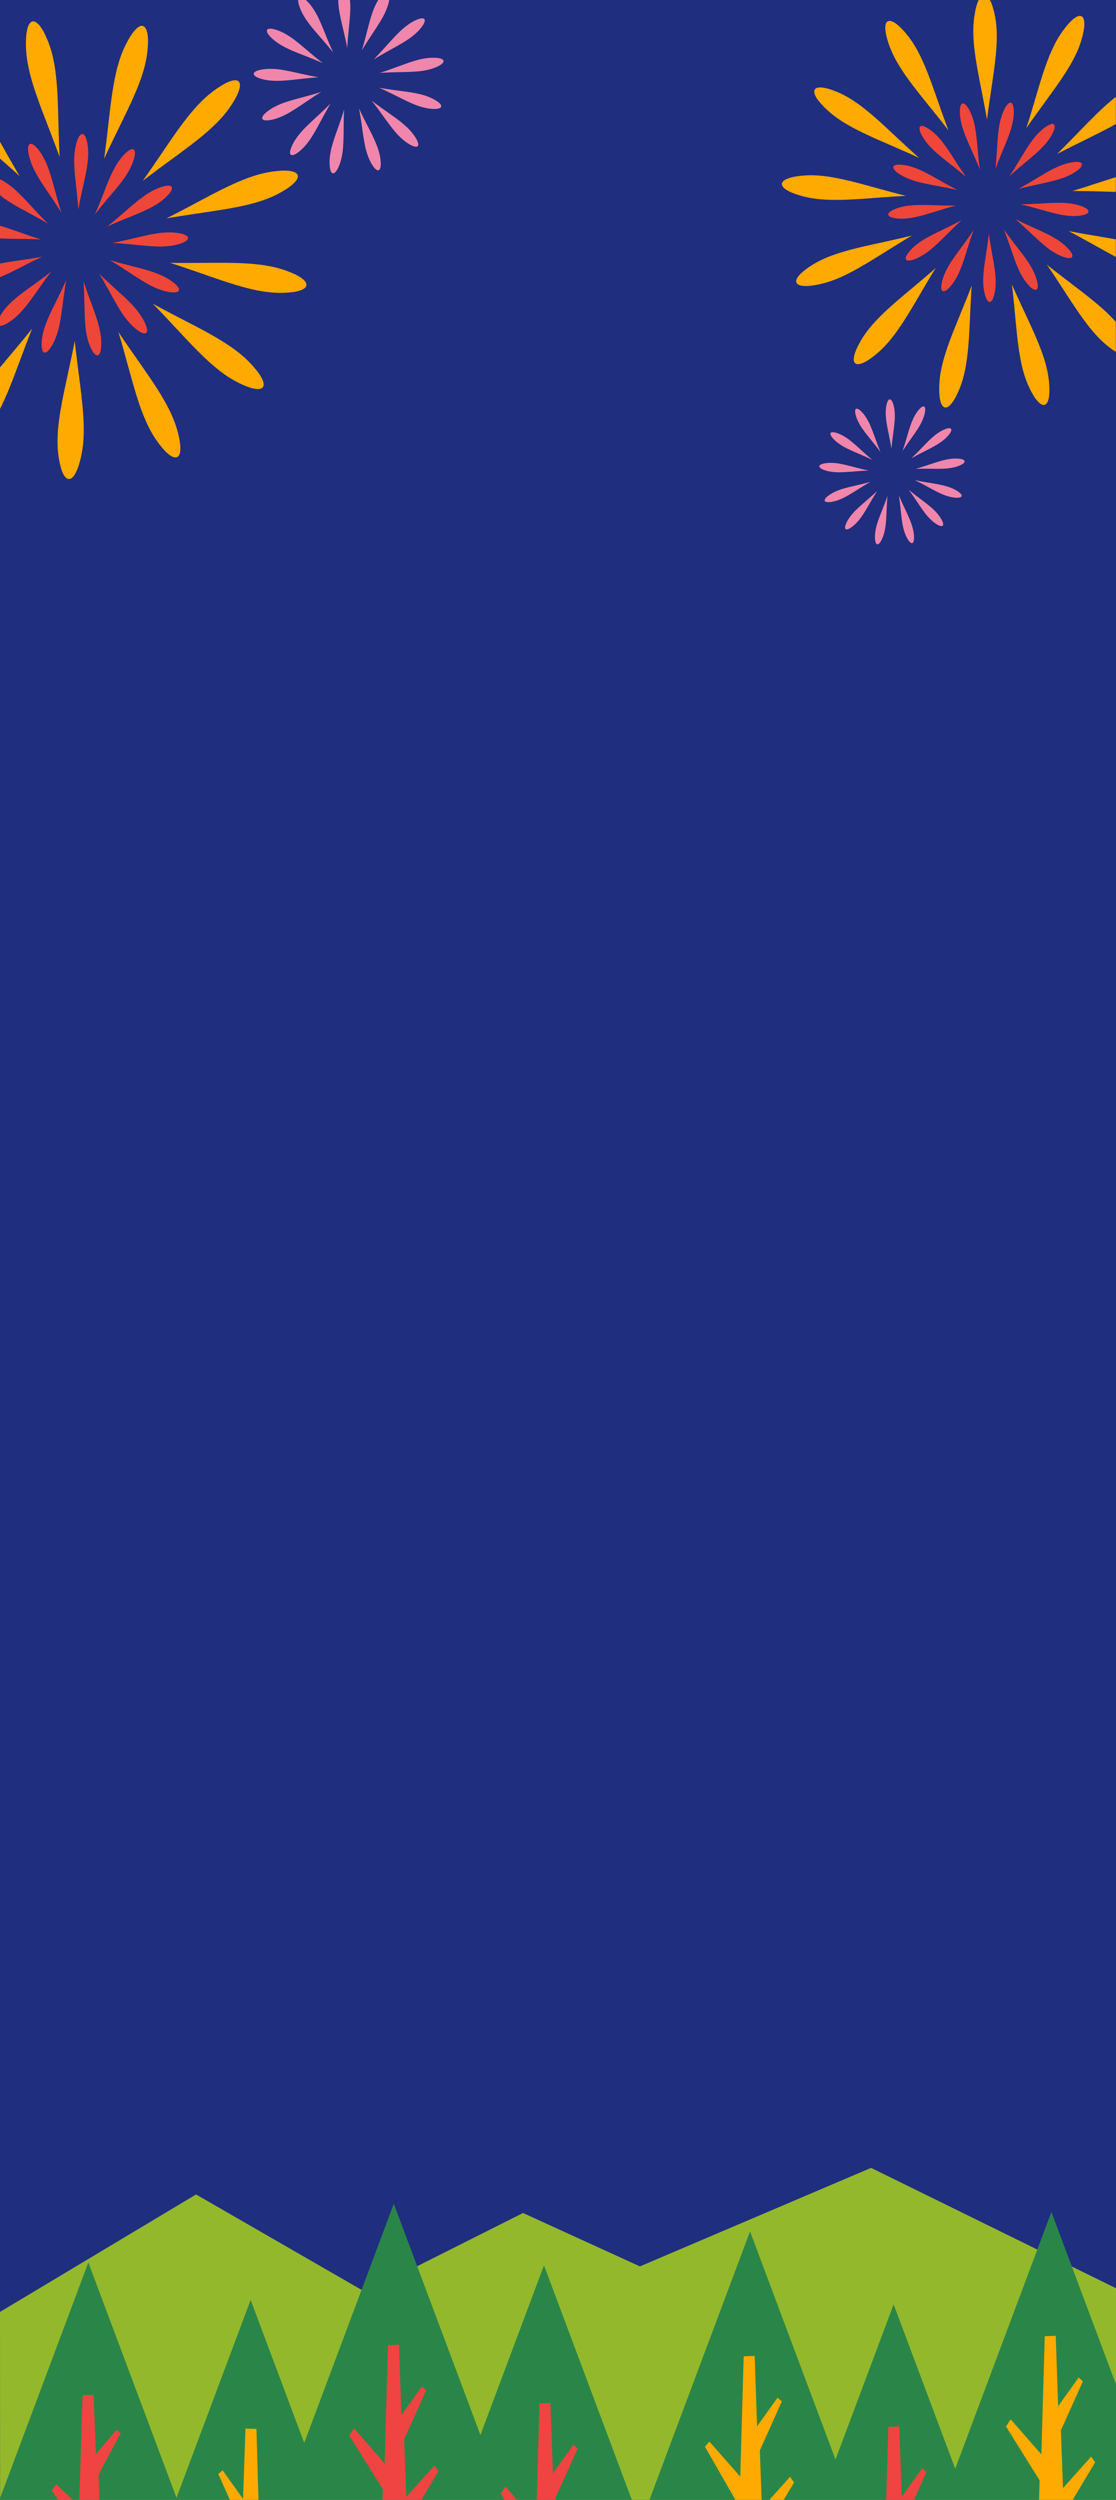 <svg xmlns="http://www.w3.org/2000/svg" width="1280.002" height="2865" viewBox="0 0 1280.002 2865">
  <g id="Group_2348" data-name="Group 2348" transform="translate(0.002 -71)">
    <path id="Path_1942" data-name="Path 1942" d="M0,0H1280V2865H0Z" transform="translate(0 71)" fill="#1f2e7e"/>
    <g id="Group_1820" data-name="Group 1820" transform="translate(531.152 133.215) rotate(16)">
      <g id="Group_1807" data-name="Group 1807" transform="translate(604.821 352.158)">
        <path id="Path_2012" data-name="Path 2012" d="M588.822,375.2a61.987,61.987,0,0,1-.745-14.173c.206-4.779.673-9.493,1.08-13.779.866-8.578,1.311-15.4,1.388-17.651.435,2.429,1.869,9.145,3.905,17.471,1.929,8.338,4.543,18.231,4.132,27.423a40.726,40.726,0,0,1-.792,6.412c-.593,2.717-1.683,5.326-3.265,5.458-1.6.068-3.066-2.38-4.04-5.018A40.388,40.388,0,0,1,588.822,375.2Z" transform="translate(-587.984 -329.599)" fill="#f086ab"/>
      </g>
      <g id="Group_1808" data-name="Group 1808" transform="translate(570.348 349.984)">
        <path id="Path_2013" data-name="Path 2013" d="M562.132,367.486a62.132,62.132,0,0,1,5.905-12.9c2.4-4.139,5-8.1,7.342-11.712,4.746-7.2,8.313-13.041,9.427-15-.744,2.371-2.576,8.977-4.64,17.3-2.161,8.28-4.449,18.253-9.08,26.2a41.044,41.044,0,0,1-3.674,5.314c-1.783,2.129-3.957,3.949-5.408,3.319-1.45-.68-1.607-3.523-1.247-6.309A40.461,40.461,0,0,1,562.132,367.486Z" transform="translate(-560.593 -327.872)" fill="#f086ab"/>
      </g>
      <g id="Group_1809" data-name="Group 1809" transform="translate(539.433 342.173)">
        <path id="Path_2014" data-name="Path 2014" d="M542.338,346.129a62.088,62.088,0,0,1,11.246-8.661c4.05-2.542,8.2-4.834,11.952-6.932,7.553-4.155,13.414-7.651,15.318-8.87-1.749,1.734-6.469,6.729-12.169,13.133-5.77,6.32-12.432,14.088-20.232,18.966a40.62,40.62,0,0,1-5.728,2.985c-2.576,1.057-5.333,1.632-6.351.415-.963-1.284.225-3.876,1.846-6.177A40.608,40.608,0,0,1,542.338,346.129Z" transform="translate(-536.029 -321.665)" fill="#f086ab"/>
      </g>
      <g id="Group_1810" data-name="Group 1810" transform="translate(522.865 330.372)">
        <path id="Path_2015" data-name="Path 2015" d="M533.273,316.121a62.081,62.081,0,0,1,13.994-2.46c4.765-.373,9.49-.48,13.78-.6s8.143-.22,11.192-.366c3.073-.146,5.4-.322,6.539-.41-2.366.729-8.9,2.975-16.936,6.013-4.022,1.493-8.436,3.141-12.956,4.546a62.337,62.337,0,0,1-13.77,2.887,40.182,40.182,0,0,1-6.434-.013c-2.765-.261-5.441-1.035-5.778-2.589-.379-1.564,1.934-3.321,4.444-4.611A40.859,40.859,0,0,1,533.273,316.121Z" transform="translate(-522.865 -312.289)" fill="#f086ab"/>
      </g>
      <g id="Group_1811" data-name="Group 1811" transform="translate(524.824 299.053)">
        <path id="Path_2016" data-name="Path 2016" d="M536.911,288.035a62.318,62.318,0,0,1,13.534,4.319c4.394,1.883,8.629,3.983,12.481,5.875s7.312,3.593,10.08,4.884c2.79,1.3,4.93,2.234,5.977,2.687-2.437-.453-9.267-1.494-17.8-2.55-4.259-.555-8.928-1.152-13.566-2.011a62.776,62.776,0,0,1-13.545-3.866,40.514,40.514,0,0,1-5.687-3c-2.325-1.514-4.332-3.438-3.908-4.964.394-1.553,3.252-2.03,6.074-2A41.129,41.129,0,0,1,536.911,288.035Z" transform="translate(-524.422 -287.404)" fill="#f086ab"/>
      </g>
      <g id="Group_1812" data-name="Group 1812" transform="translate(544.781 265.852)">
        <path id="Path_2017" data-name="Path 2017" d="M552.427,266.141a62.093,62.093,0,0,1,9.969,10.124c3.012,3.711,5.781,7.541,8.31,11.007s4.8,6.578,6.653,9.006c1.868,2.45,3.331,4.265,4.051,5.151-1.945-1.535-7.5-5.637-14.568-10.533-3.509-2.463-7.38-5.169-11.09-8.081a62.5,62.5,0,0,1-10.2-9.7,40.292,40.292,0,0,1-3.64-5.3c-1.354-2.423-2.235-5.064-1.147-6.224,1.075-1.2,3.831-.3,6.319,1.042A40.784,40.784,0,0,1,552.427,266.141Z" transform="translate(-540.278 -261.024)" fill="#f086ab"/>
      </g>
      <g id="Group_1813" data-name="Group 1813" transform="translate(577.519 245.186)">
        <path id="Path_2018" data-name="Path 2018" d="M576.382,254.086a62.283,62.283,0,0,1,4.144,13.6c.949,4.681,1.626,9.347,2.258,13.578.318,2.114.62,4.123.9,5.981.307,1.88.589,3.61.84,5.142.523,3.057.968,5.311,1.193,6.431-1.014-2.267-4.055-8.52-8.045-16.136-3.859-7.57-8.748-16.517-10.595-25.606a39.084,39.084,0,0,1-.778-6.406c-.073-2.763.375-5.494,1.882-5.995,1.527-.495,3.506,1.444,5.093,3.791A41.346,41.346,0,0,1,576.382,254.086Z" transform="translate(-566.291 -244.603)" fill="#f086ab"/>
      </g>
      <g id="Group_1814" data-name="Group 1814" transform="translate(609.8 242.348)">
        <path id="Path_2019" data-name="Path 2019" d="M604.538,254.509a62.5,62.5,0,0,1-2.671,13.971c-1.34,4.582-2.915,9.028-4.328,13.065-1.416,4.01-2.694,7.711-3.654,10.66s-1.622,5.142-1.946,6.237c.157-2.464.386-9.481.4-18,.123-8.505-.036-18.708,2.575-27.595a40.61,40.61,0,0,1,2.306-6.06c1.222-2.474,2.888-4.677,4.452-4.414,1.58.272,2.419,2.941,2.732,5.724A41.515,41.515,0,0,1,604.538,254.509Z" transform="translate(-591.94 -242.348)" fill="#f086ab"/>
      </g>
      <g id="Group_1815" data-name="Group 1815" transform="translate(621.721 258.074)">
        <path id="Path_2020" data-name="Path 2020" d="M632.946,267.281a62.469,62.469,0,0,1-8.849,11.136c-3.316,3.437-6.775,6.643-9.9,9.565-3.115,2.9-5.952,5.572-8.173,7.748s-3.82,3.808-4.614,4.63c1.286-2.113,4.733-8.2,8.71-15.768,4.047-7.48,8.631-16.594,15.062-23.264a39.833,39.833,0,0,1,4.847-4.293c2.23-1.627,4.732-2.805,6-1.846,1.276.977.8,3.72-.227,6.347A41.436,41.436,0,0,1,632.946,267.281Z" transform="translate(-601.412 -254.843)" fill="#f086ab"/>
      </g>
      <g id="Group_1816" data-name="Group 1816" transform="translate(629.833 288.415)">
        <path id="Path_2021" data-name="Path 2021" d="M651.185,289.549a62.639,62.639,0,0,1-13.017,5.763c-4.538,1.51-9.049,2.731-13.206,3.883-8.362,2.259-14.955,4.28-17.1,5.012,2.127-1.281,8.045-5.1,15.016-9.907,7.073-4.742,15.383-10.67,24.167-13.572a42,42,0,0,1,6.313-1.562c2.774-.429,5.482-.29,6.152,1.142.664,1.454-1.077,3.671-3.177,5.509A39.528,39.528,0,0,1,651.185,289.549Z" transform="translate(-607.858 -278.951)" fill="#f086ab"/>
      </g>
      <g id="Group_1817" data-name="Group 1817" transform="translate(632.374 323.113)">
        <path id="Path_2022" data-name="Path 2022" d="M655.031,316.966a62.555,62.555,0,0,1-14.2-.975c-4.7-.779-9.287-1.807-13.524-2.731-8.439-1.9-15.2-3.173-17.435-3.523,1.25-.083,3.623-.253,6.734-.55,3.068-.293,6.894-.725,11.136-1.213,8.484-.9,18.607-2.3,27.712-.775a41.367,41.367,0,0,1,6.3,1.562,14.692,14.692,0,0,1,3.536,1.7,2.752,2.752,0,0,1,1.42,2.195c-.1,1.6-2.686,2.756-5.407,3.4A40.1,40.1,0,0,1,655.031,316.966Z" transform="translate(-609.877 -306.521)" fill="#f086ab"/>
      </g>
      <g id="Group_1818" data-name="Group 1818" transform="translate(628.683 338.797)">
        <path id="Path_2023" data-name="Path 2023" d="M643.621,346.307a62.592,62.592,0,0,1-12.137-7.444c-3.817-2.877-7.38-5.894-10.712-8.678-6.6-5.593-12.007-9.856-13.828-11.2,1.149.507,3.32,1.45,6.227,2.634,2.865,1.166,6.448,2.547,10.433,4.082,7.936,3.128,17.549,6.589,24.917,12.155a41.356,41.356,0,0,1,4.858,4.3c1.953,2.053,3.413,4.384,2.585,5.736-.829,1.374-3.652,1.2-6.363.517A39.843,39.843,0,0,1,643.621,346.307Z" transform="translate(-606.944 -318.983)" fill="#f086ab"/>
      </g>
      <g id="Group_1819" data-name="Group 1819" transform="translate(619.699 348.055)">
        <path id="Path_2024" data-name="Path 2024" d="M619.5,367.577a62.146,62.146,0,0,1-7.249-12.19c-2.041-4.328-3.826-8.724-5.463-12.716-3.228-8.013-6.006-14.293-6.982-16.331.774.973,2.291,2.864,4.272,5.213s4.516,5.266,7.326,8.483c5.563,6.474,12.457,14.018,16.372,22.373a41.443,41.443,0,0,1,2.287,6.066c.754,2.708,1,5.519-.375,6.294-1.373.817-3.792-.663-5.871-2.538A40.4,40.4,0,0,1,619.5,367.577Z" transform="translate(-599.806 -326.339)" fill="#f086ab"/>
      </g>
    </g>
    <g id="グループ_1804" data-name="グループ 1804" transform="translate(5451.689 -1189.547)">
      <g id="グループ_1806" data-name="グループ 1806">
        <g id="グループ_1789-2" data-name="グループ 1789-2">
          <g id="グループ_1776-2" data-name="グループ 1776-2">
            <path id="パス_1986-2" data-name="パス 1986-2" d="M-4323.487,1590.827c-1.626-12.647.937-26.675,2.644-38.4,1.86-11.723,3-21.072,3.286-24.156.41,3.372,1.855,12.716,4.005,24.325,2,11.612,4.826,25.417,3.541,38.021a55.99,55.99,0,0,1-1.589,8.753c-1.026,3.691-2.727,7.2-4.914,7.25-2.21-.032-4.028-3.511-5.162-7.213A55.529,55.529,0,0,1-4323.487,1590.827Z" fill="#ef463a"/>
          </g>
          <g id="グループ_1777-2" data-name="グループ 1777-2">
            <path id="パス_1987-2" data-name="パス 1987-2" d="M-4369.283,1576.971c4.417-11.952,13.186-23.2,20.134-32.809,7.087-9.529,12.446-17.281,14.129-19.883-1.206,3.2-4.242,12.141-7.728,23.421-3.617,11.216-7.541,24.747-14.528,35.317a56.066,56.066,0,0,1-5.469,7.015c-2.617,2.791-5.748,5.121-7.692,4.145-1.941-1.049-1.936-4.971-1.222-8.773A55.975,55.975,0,0,1-4369.283,1576.971Z" fill="#ef463a"/>
          </g>
          <g id="グループ_1778-2" data-name="グループ 1778-2">
            <path id="パス_1988-2" data-name="パス 1988-2" d="M-4403.432,1543.362c9.488-8.519,22.492-14.374,33.109-19.626,10.709-5.125,19.039-9.473,21.752-11-2.54,2.247-9.42,8.747-17.756,17.106-8.425,8.242-18.191,18.4-29.295,24.5a56.4,56.4,0,0,1-8.107,3.659c-3.625,1.251-7.461,1.828-8.761.074-1.223-1.839.613-5.311,3.02-8.348A55.977,55.977,0,0,1-4403.432,1543.362Z" fill="#ef463a"/>
          </g>
          <g id="グループ_1779-2" data-name="グループ 1779-2">
            <path id="パス_1989-2" data-name="パス 1989-2" d="M-4418.047,1497.8c12.393-3.151,26.612-2.3,38.422-2.034,5.907.189,11.213.332,15.416.369,4.234.045,7.447-.019,9.023-.054-3.311.817-12.463,3.4-23.753,6.951-11.314,3.4-24.692,7.881-37.323,8.134a55.413,55.413,0,0,1-8.844-.52c-3.78-.573-7.4-1.846-7.741-4.01-.4-2.181,2.918-4.42,6.468-5.993A56.415,56.415,0,0,1-4418.047,1497.8Z" fill="#ef463a"/>
          </g>
          <g id="グループ_1780-2" data-name="グループ 1780-2">
            <path id="パス_1990-2" data-name="パス 1990-2" d="M-4409.8,1450.658c12.437,2.969,24.638,10.314,34.97,16.045,5.145,2.912,9.774,5.511,13.479,7.5,3.734,2,6.6,3.455,8.012,4.159-3.315-.812-12.623-2.776-24.271-4.894-5.812-1.093-12.184-2.279-18.5-3.822a86.455,86.455,0,0,1-18.32-6.371,56.043,56.043,0,0,1-7.583-4.573c-3.081-2.263-5.687-5.067-4.982-7.129.664-2.106,4.629-2.538,8.507-2.278A56.636,56.636,0,0,1-4409.8,1450.658Z" fill="#ef463a"/>
          </g>
          <g id="グループ_1781-2" data-name="グループ 1781-2">
            <path id="パス_1991-2" data-name="パス 1991-2" d="M-4380.593,1412.713c9.632,8.415,17,20.6,23.484,30.476,3.2,4.965,6.087,9.421,8.442,12.9,2.376,3.514,4.249,6.124,5.169,7.4-2.554-2.261-9.875-8.333-19.205-15.617-9.226-7.386-20.486-15.837-27.883-26.111a55.463,55.463,0,0,1-4.589-7.575c-1.674-3.437-2.678-7.139-1.091-8.647,1.574-1.563,5.291-.106,8.606,1.926A56.061,56.061,0,0,1-4380.593,1412.713Z" fill="#ef463a"/>
          </g>
          <g id="グループ_1782-2" data-name="グループ 1782-2">
            <path id="パス_1992-2" data-name="パス 1992-2" d="M-4337.141,1392.695c4.642,11.959,5.522,26.151,6.683,37.872.521,5.837,1.028,11.159,1.521,15.426.482,4.245.914,7.377,1.136,8.936-1.215-3.195-4.908-12.031-9.8-22.811-4.713-10.709-10.74-23.391-12.568-36.03a53.645,53.645,0,0,1-.573-8.87c.114-3.8.943-7.522,3.054-8.093,2.137-.562,4.709,2.257,6.707,5.609A57,57,0,0,1-4337.141,1392.695Z" fill="#ef463a"/>
          </g>
          <g id="グループ_1783-2" data-name="グループ 1783-2">
            <path id="パス_1993-2" data-name="パス 1993-2" d="M-4289.3,1395.189c-1.469,12.744-7.291,25.718-11.729,36.624-4.583,10.832-8.006,19.868-9.016,22.792.408-3.378,1.271-13,1.959-24.721.83-11.683,1.406-25.724,5.692-37.738a55.828,55.828,0,0,1,3.644-8.151c1.871-3.306,4.336-6.2,6.463-5.72,2.15.5,3.1,4.231,3.311,8.084A56.811,56.811,0,0,1-4289.3,1395.189Z" fill="#ef463a"/>
          </g>
          <g id="グループ_1784-2" data-name="グループ 1784-2">
            <path id="パス_1994-2" data-name="パス 1994-2" d="M-4248.128,1419.6c-7.21,10.608-18.4,19.388-27.387,27-4.507,3.741-8.618,7.195-11.842,10.018-3.213,2.8-5.551,4.939-6.7,6.007,1.932-2.806,7.148-10.908,13.2-21,6.15-9.968,13.16-22.142,22.524-30.809a54.673,54.673,0,0,1,7-5.525c3.194-2.063,6.725-3.488,8.392-2.072,1.679,1.444.8,5.179-.808,8.709A56.71,56.71,0,0,1-4248.128,1419.6Z" fill="#ef463a"/>
          </g>
          <g id="グループ_1785-2" data-name="グループ 1785-2">
            <path id="パス_1995-2" data-name="パス 1995-2" d="M-4222.989,1460.33c-11.36,6.064-25.277,8.642-36.8,11.216-11.67,2.454-20.894,4.719-23.9,5.557,3.024-1.593,11.458-6.382,21.417-12.448,10.093-5.969,21.982-13.471,34.283-16.777a57.8,57.8,0,0,1,8.8-1.654c3.849-.372,7.561.031,8.369,2.05.8,2.05-1.768,4.964-4.8,7.325A54.268,54.268,0,0,1-4222.989,1460.33Z" fill="#ef463a"/>
          </g>
          <g id="グループ_1786-2" data-name="グループ 1786-2">
            <path id="パス_1996-2" data-name="パス 1996-2" d="M-4219.672,1508.166a86.192,86.192,0,0,1-19.44-2.454c-6.407-1.436-12.628-3.206-18.382-4.809-11.452-3.269-20.643-5.546-23.693-6.2,1.726-.019,5-.065,9.3-.226,4.243-.163,9.536-.46,15.4-.8,11.732-.579,25.76-1.709,38.16,1.1a56.936,56.936,0,0,1,8.533,2.639,20.268,20.268,0,0,1,4.729,2.606c1.19.976,1.909,2.051,1.782,3.13-.263,2.194-3.907,3.578-7.693,4.259A55.174,55.174,0,0,1-4219.672,1508.166Z" fill="#ef463a"/>
          </g>
          <g id="グループ_1787-2" data-name="グループ 1787-2">
            <path id="パス_1997-2" data-name="パス 1997-2" d="M-4238.944,1551.986c-11.461-5.923-21.438-15.883-30.155-23.948-8.64-8.2-15.736-14.485-18.137-16.477,1.54.783,4.451,2.251,8.357,4.1,3.847,1.826,8.666,4.006,14.026,6.425,10.667,4.92,23.613,10.426,33.308,18.654a57.076,57.076,0,0,1,6.344,6.29c2.525,2.976,4.351,6.3,3.107,8.09-1.248,1.823-5.118,1.372-8.788.215A54.889,54.889,0,0,1-4238.944,1551.986Z" fill="#ef463a"/>
          </g>
          <g id="グループ_1788-2" data-name="グループ 1788-2">
            <path id="パス_1998-2" data-name="パス 1998-2" d="M-4276.449,1581.815c-7.3-10.411-11.579-24.033-15.533-35.232-3.813-11.268-7.14-20.12-8.327-23,2.008,2.906,7.615,10.492,14.877,19.732,7.143,9.336,16.033,20.244,20.765,32.038a56.82,56.82,0,0,1,2.67,8.518c.825,3.784.945,7.665-1,8.625-1.953,1.015-5.162-1.21-7.876-3.95A55.987,55.987,0,0,1-4276.449,1581.815Z" fill="#ef463a"/>
          </g>
        </g>
        <g id="グループ_1803-2" data-name="グループ 1803-2">
          <g id="グループ_1790-2" data-name="グループ 1790-2">
            <path id="パス_1999-2" data-name="パス 1999-2" d="M-4273.282,1699.984c-4.517-10.786-7.2-22.68-9.132-34.54s-3.094-23.7-4.135-34.456c-1.039-10.774-1.976-20.487-2.721-28.224-.8-7.744-1.485-13.472-1.831-16.323,2.483,5.887,9.683,21.591,18.846,41.181,4.527,9.82,9.4,20.483,13.679,31.6,4.26,11.114,7.9,22.676,9.463,34.19a104.727,104.727,0,0,1,1.018,16.2c-.2,6.97-1.618,13.958-5.486,14.927-3.9,1.017-8.685-4.162-12.435-10.2A104.9,104.9,0,0,1-4273.282,1699.984Z" fill="#fa0"/>
          </g>
          <g id="グループ_1791-2" data-name="グループ 1791-2">
            <path id="パス_2000-2" data-name="パス 2000-2" d="M-4374,1696.6c.994-11.646,4.124-23.432,7.9-34.839,3.8-11.4,8.238-22.44,12.3-32.459,4.077-10.033,7.752-19.062,10.679-26.261,2.886-7.241,4.941-12.629,5.96-15.317-.523,6.362-1.413,23.644-2.385,45.232-.545,10.794-1.182,22.518-2.559,34.346-1.391,11.812-3.541,23.755-7.5,34.666a104.781,104.781,0,0,1-6.608,14.826c-3.406,6.1-7.883,11.6-11.754,10.679-3.917-.907-5.748-7.679-6.261-14.8A105.052,105.052,0,0,1-4374,1696.6Z" fill="#fa0"/>
          </g>
          <g id="グループ_1792-2" data-name="グループ 1792-2">
            <path id="パス_2001-2" data-name="パス 2001-2" d="M-4461.745,1646.736c6.321-9.846,14.588-18.811,23.253-27.135s17.747-16,26.01-22.955c8.282-6.973,15.751-13.26,21.7-18.266,5.918-5.053,10.246-8.863,12.393-10.765-1.687,2.7-4.793,7.744-8.793,14.451-3.985,6.76-8.936,15.154-14.41,24.436-5.517,9.3-11.521,19.359-18.255,29.2-6.731,9.811-14.182,19.365-22.78,27.2a104.255,104.255,0,0,1-12.755,10.033c-5.845,3.788-12.411,6.592-15.4,3.959-3.055-2.637-1.478-9.536,1.341-16.022A105.243,105.243,0,0,1-4461.745,1646.736Z" fill="#fa0"/>
          </g>
          <g id="グループ_1793-2" data-name="グループ 1793-2">
            <path id="パス_2002-2" data-name="パス 2002-2" d="M-4516.262,1561.939c10.2-5.8,21.688-9.917,33.22-13.269s23.079-5.915,33.692-8.281c21.235-4.594,38.028-8.462,43.68-9.939-2.707,1.6-7.8,4.621-14.5,8.732l-24.08,14.971c-9.14,5.659-19.188,11.821-29.706,17.416s-21.528,10.584-32.766,13.533a106.043,106.043,0,0,1-16.03,3.015c-6.961.659-13.886.022-15.448-3.653-1.6-3.707,3.181-9.172,8.648-13.6A103.33,103.33,0,0,1-4516.262,1561.939Z" fill="#fa0"/>
          </g>
          <g id="グループ_1794-2" data-name="グループ 1794-2">
            <path id="パス_2003-2" data-name="パス 2003-2" d="M-4525.023,1461.472c11.725-.4,23.809,1.29,35.581,3.676,11.781,2.4,23.184,5.471,33.679,8.313,20.938,5.8,37.606,10.214,43.3,11.541-6.235.256-23.793,1.426-45.18,3.055-10.726.756-22.5,1.526-34.406,1.577-11.912.033-23.975-.669-35.291-3.287a106.2,106.2,0,0,1-15.583-4.787c-6.491-2.651-12.311-6.423-11.983-10.385.311-4.008,7.079-6.607,13.974-7.982A103.33,103.33,0,0,1-4525.023,1461.472Z" fill="#fa0"/>
          </g>
          <g id="グループ_1795-2" data-name="グループ 1795-2">
            <path id="パス_2004-2" data-name="パス 2004-2" d="M-4486.145,1368.361c10.566,5.1,20.478,12.23,29.776,19.818,9.3,7.608,17.978,15.644,25.945,23.042,15.83,14.874,28.547,26.511,32.973,30.323-2.852-1.324-8.233-3.8-15.42-6.982-7.189-3.132-16.119-7.025-25.992-11.329-9.848-4.313-20.627-9.09-31.2-14.573s-20.932-11.716-29.737-19.294a105.893,105.893,0,0,1-11.576-11.483c-4.5-5.363-7.9-11.426-5.763-14.794,2.142-3.424,9.358-2.582,16.1-.6A103.736,103.736,0,0,1-4486.145,1368.361Z" fill="#fa0"/>
          </g>
          <g id="グループ_1796-2" data-name="グループ 1796-2">
            <path id="パス_2005-2" data-name="パス 2005-2" d="M-4408.474,1304.115c6.98,9.373,12.449,20.269,17.185,31.319s8.717,22.261,12.319,32.453c7.062,20.371,13.065,36.83,15.153,42.144-3.819-5.106-14.631-18.66-28.217-35.42-6.737-8.406-14.1-17.679-20.9-27.416-6.8-9.762-13.123-20.119-17.386-30.87a104.885,104.885,0,0,1-4.905-15.49c-1.514-6.853-1.793-13.9,1.719-15.8,3.541-1.933,9.409,1.91,14.527,6.909A104.885,104.885,0,0,1-4408.474,1304.115Z" fill="#fa0"/>
          </g>
          <g id="グループ_1798-2" data-name="グループ 1798-2">
            <path id="パス_2007-2" data-name="パス 2007-2" d="M-4212.726,1310.631c-3.756,11.073-9.62,21.76-16.031,31.927s-13.38,19.807-19.725,28.559-12.087,16.654-16.65,22.941c-4.531,6.339-7.81,11.084-9.441,13.451,2.036-6.047,7.049-22.611,13.148-43.337,3.1-10.352,6.533-21.6,10.69-32.746,4.167-11.13,9.11-22.23,15.554-31.868a104.643,104.643,0,0,1,9.965-12.817c4.77-5.108,10.446-9.376,13.989-7.549,3.6,1.825,3.764,8.841,2.557,15.885A104.372,104.372,0,0,1-4212.726,1310.631Z" fill="#fa0"/>
          </g>
        </g>
      </g>
    </g>
    <g id="グループ_1821" data-name="グループ 1821" transform="translate(5451.689 -1189.547)">
      <g id="グループ_1807" data-name="グループ 1807">
        <path id="パス_2012" data-name="パス 2012" d="M-4962.016,1384.582a81.148,81.148,0,0,1-17.663-5.736c-5.741-2.493-11.281-5.274-16.326-7.781-10.073-5.08-18.2-8.824-20.915-9.974,3.172.606,12.048,2,23.175,3.422,11.09,1.553,24.4,3,35.438,7.811a53.244,53.244,0,0,1,7.462,3.975c3.042,2,5.719,4.551,5.137,6.547-.67,1.993-4.345,2.63-8.025,2.582A52.912,52.912,0,0,1-4962.016,1384.582Z" fill="#f086ab"/>
      </g>
      <g id="グループ_1808" data-name="グループ 1808">
        <path id="パス_2013" data-name="パス 2013" d="M-4987.824,1422.012a81.344,81.344,0,0,1-12.995-13.265c-3.933-4.87-7.553-9.9-10.865-14.462-6.57-9.174-12.033-16.271-13.9-18.549,2.546,2.02,9.759,7.357,18.959,13.782,9.1,6.523,20.211,13.994,27.751,23.38a53.632,53.632,0,0,1,4.769,6.979c1.765,3.177,2.969,6.685,1.519,8.163-1.511,1.455-5.057.308-8.293-1.435A52.951,52.951,0,0,1-4987.824,1422.012Z" fill="#f086ab"/>
      </g>
      <g id="グループ_1809" data-name="グループ 1809">
        <path id="パス_2014" data-name="パス 2014" d="M-5028.136,1443.183a81.259,81.259,0,0,1-5.306-17.8c-1.207-6.141-2.063-12.279-2.864-17.852-1.533-11.175-3.056-19.974-3.653-22.873,1.3,2.951,5.188,11.059,10.338,21.024,5.014,10.014,11.38,21.794,13.681,33.611a53.151,53.151,0,0,1,.961,8.4c.083,3.643-.507,7.28-2.471,7.953-2.02.574-4.63-2.094-6.68-5.153A53.1,53.1,0,0,1-5028.136,1443.183Z" fill="#f086ab"/>
      </g>
      <g id="グループ_1810" data-name="グループ 1810">
        <path id="パス_2015" data-name="パス 2015" d="M-5073.6,1443.2a81.309,81.309,0,0,1,3.556-18.249c1.78-6,3.864-11.817,5.735-17.113s3.549-10.05,4.8-13.844c1.263-3.823,2.14-6.751,2.565-8.181-.22,3.236-.537,12.262-.6,23.51-.062,5.614-.118,11.779-.522,17.959a81.606,81.606,0,0,1-2.93,18.175,52.581,52.581,0,0,1-3.032,7.854c-1.615,3.256-3.815,6.161-5.873,5.845-2.09-.267-3.15-3.921-3.549-7.591A53.463,53.463,0,0,1-5073.6,1443.2Z" fill="#f086ab"/>
      </g>
      <g id="グループ_1811" data-name="グループ 1811">
        <path id="パス_2016" data-name="パス 2016" d="M-5113.878,1422.083a81.555,81.555,0,0,1,11.623-14.508c4.361-4.485,8.912-8.674,13.03-12.492s7.817-7.249,10.694-10.024c2.9-2.8,5.04-4.975,6.085-6.042-1.7,2.764-6.171,10.62-11.462,20.548-2.675,4.942-5.593,10.367-8.818,15.628a82.086,82.086,0,0,1-11.075,14.734,52.975,52.975,0,0,1-6.335,5.54c-2.939,2.13-6.233,3.68-7.9,2.445-1.712-1.21-.954-4.925.4-8.359A53.882,53.882,0,0,1-5113.878,1422.083Z" fill="#f086ab"/>
      </g>
      <g id="グループ_1812" data-name="グループ 1812">
        <path id="パス_2017" data-name="パス 2017" d="M-5139.757,1384.655a81.215,81.215,0,0,1,17.042-7.431c5.947-1.939,11.923-3.526,17.341-4.992s10.288-2.781,14.121-3.9c3.869-1.133,6.773-2.07,8.193-2.532-2.787,1.655-10.4,6.519-19.7,12.857-4.654,3.131-9.775,6.591-15.073,9.758a81.729,81.729,0,0,1-16.639,7.906,52.631,52.631,0,0,1-8.187,1.96c-3.594.518-7.235.355-8.14-1.519-.961-1.875,1.435-4.818,4.237-7.231A53.332,53.332,0,0,1-5139.757,1384.655Z" fill="#f086ab"/>
      </g>
      <g id="グループ_1813" data-name="グループ 1813">
        <path id="パス_2018" data-name="パス 2018" d="M-5145.28,1339.527a81.51,81.51,0,0,1,18.561,1.316c6.163,1.036,12.181,2.4,17.647,3.609,2.732.6,5.332,1.177,7.727,1.707,2.44.508,4.686.972,6.676,1.384,3.98.794,6.942,1.309,8.416,1.558-3.245.176-12.31.959-23.484,2.262-11.058,1.163-24.28,2.941-36.25.934a51.094,51.094,0,0,1-8.19-2.053c-3.411-1.2-6.534-3.035-6.441-5.11.113-2.1,3.408-3.606,7.02-4.445A54.113,54.113,0,0,1-5145.28,1339.527Z" fill="#f086ab"/>
      </g>
      <g id="グループ_1814" data-name="グループ 1814">
        <path id="パス_2019" data-name="パス 2019" d="M-5129.165,1296.958a81.847,81.847,0,0,1,15.816,9.814c4.972,3.788,9.661,7.8,13.934,11.415,4.235,3.611,8.157,6.908,11.309,9.463s5.522,4.393,6.708,5.3c-2.937-1.348-11.4-4.919-21.806-8.937-10.332-4.139-22.871-8.728-32.5-16.086a53.168,53.168,0,0,1-6.322-5.658c-2.45-2.654-4.359-5.723-3.3-7.508,1.073-1.8,4.728-1.575,8.274-.653A54.219,54.219,0,0,1-5129.165,1296.958Z" fill="#f086ab"/>
      </g>
      <g id="グループ_1818" data-name="グループ 1818">
        <path id="パス_2023" data-name="パス 2023" d="M-4972.671,1296.814a81.9,81.9,0,0,1-14.783,11.338c-5.3,3.314-10.66,6.252-15.624,9.016-9.928,5.441-17.673,10.044-20.169,11.639,1.157-1.163,3.33-3.375,6.138-6.373,2.767-2.952,6.135-6.682,9.879-10.831,7.542-8.229,16.278-18.349,26.531-24.735a54.192,54.192,0,0,1,7.531-3.918c3.423-1.424,6.955-2.114,8.219-.468,1.292,1.658-.244,5.025-2.352,8.016A52.167,52.167,0,0,1-4972.671,1296.814Z" fill="#f086ab"/>
      </g>
      <g id="グループ_1819" data-name="グループ 1819">
        <path id="パス_2024" data-name="パス 2024" d="M-4956.54,1339.4a81.314,81.314,0,0,1-18.291,3.14c-6.245.464-12.451.582-18.1.711-11.3.185-20.275.635-23.225.872,1.551-.49,4.574-1.458,8.37-2.774,3.817-1.32,8.55-3.047,13.8-4.971,10.516-3.76,22.966-8.644,35.009-9.51a54.246,54.246,0,0,1,8.483.052c3.662.348,7.21,1.366,7.513,3.41.353,2.063-2.589,4.321-5.855,5.982A52.765,52.765,0,0,1-4956.54,1339.4Z" fill="#f086ab"/>
      </g>
    </g>
    <g id="Group_2037" data-name="Group 2037" transform="translate(5451.689 -1189.547)">
      <path id="Path_3351" data-name="Path 3351" d="M-5078.648,1299.374c-2.1-5.187-4.4-10.914-7.043-16.578a81.765,81.765,0,0,0-9.455-16.028,54.091,54.091,0,0,0-5.679-6.188c-.011-.011-.024-.022-.036-.033h-8.9a18.43,18.43,0,0,0,.737,4.972,52.074,52.074,0,0,0,2.971,7.934c5.132,10.983,14.119,20.854,21.357,29.309,7.376,8.408,13.2,15.475,15.177,18.037-.633-1.354-1.877-4.073-3.493-7.807S-5076.57,1304.538-5078.648,1299.374Z" fill="#f086ab"/>
      <path id="Path_3352" data-name="Path 3352" d="M-5063.762,1260.547c.172,10.96,3.077,22.35,5.3,32.081,2.606,10.772,4.493,19.791,5.061,22.99.113-2.967.737-11.97,1.9-23.245.543-5.617,1.166-11.7,1.449-17.953a81.862,81.862,0,0,0-.295-13.873Z" fill="#f086ab"/>
      <path id="Path_3353" data-name="Path 3353" d="M-5017.845,1260.547c-.212.344-.428.684-.633,1.032-6.13,10.409-9.174,23.43-12.048,34.216-1.393,5.411-2.66,10.287-3.74,14.173-1.1,3.94-2,6.919-2.485,8.485,1.476-2.569,6.2-10.229,12.479-19.647,3.117-4.747,6.522-9.862,9.68-15.244a81.859,81.859,0,0,0,7.848-16.884,52.594,52.594,0,0,0,1.506-6.131Z" fill="#f086ab"/>
    </g>
    <path id="Path_3354" data-name="Path 3354" d="M-4313.371,1267.617a42.272,42.272,0,0,0-2.945-7.07h-12.839a42.855,42.855,0,0,0-2.7,7.358,104.781,104.781,0,0,0-2.893,15.968c-1.241,11.561-.485,23.654.978,35.463,1.481,11.826,3.652,23.338,5.693,33.96,4.2,21.212,7.44,38.19,8.449,44.5.347-2.852,1.063-8.577,2.143-16.288,1.129-7.691,2.547-17.341,4.12-28.055,1.564-10.694,3.246-22.469,4.221-34.447.956-11.98,1.188-24.17-.618-35.722A105.283,105.283,0,0,0-4313.371,1267.617Z" transform="translate(5451.689 -1189.547)" fill="#fa0"/>
    <g id="Group_2038" data-name="Group 2038" transform="translate(5451.689 -1189.547)">
      <path id="Path_3355" data-name="Path 3355" d="M-4171.869,1629.484a186.3,186.3,0,0,0-16.546-16.286c-8.945-7.869-18.261-15.1-26.789-21.667-17.09-12.993-30.947-23.726-35.819-27.711,1.635,2.373,4.919,7.161,9.229,13.661,4.242,6.5,9.566,14.651,15.476,23.706,5.935,9.059,12.484,19.009,19.718,28.612s15.146,18.876,24.14,26.307a104.631,104.631,0,0,0,10.591,7.749Z" fill="#fa0"/>
      <path id="Path_3356" data-name="Path 3356" d="M-4221.813,1479.445c5.834-.073,23.091.228,44.793.873,1.692.041,3.415.08,5.151.118v-16.893c-2.3.729-4.578,1.456-6.8,2.17C-4199.046,1472.4-4215.81,1477.712-4221.813,1479.445Z" fill="#fa0"/>
      <path id="Path_3357" data-name="Path 3357" d="M-4186.753,1546.886c4.77,2.642,9.742,5.39,14.884,8.123v-20.151c-3.26-.587-6.467-1.146-9.578-1.681l-27.956-4.748c-7.742-1.358-13.563-2.462-16.647-3.059C-4220.837,1528.013-4205.713,1536.253-4186.753,1546.886Z" fill="#fa0"/>
      <path id="Path_3358" data-name="Path 3358" d="M-4171.869,1402.694v-31.139c-3.769,2.94-7.438,6.039-11,9.221-8.882,7.935-17.164,16.305-24.672,23.975-15.016,15.488-27.269,27.954-31.761,32.291,5.084-2.739,20.507-10.523,40.042-20.1C-4190.6,1412.644-4181.2,1407.946-4171.869,1402.694Z" fill="#fa0"/>
    </g>
    <g id="Group_2039" data-name="Group 2039" transform="translate(5451.689 -1189.547)">
      <path id="Path_3359" data-name="Path 3359" d="M-5346.883,1608.324c-4.573-12.252-7.944-22.169-9.038-25.769.285,3.419.831,13.838,1.052,26.985.392,13.124.289,28.926,4.491,42.406a61.449,61.449,0,0,0,3.619,9.009c1.947,3.819,4.6,7.27,7.015,6.878,2.375-.481,3.559-4.629,3.97-8.853a62.12,62.12,0,0,0,.053-9.855C-5336.74,1635.128-5342.47,1620.61-5346.883,1608.324Z" fill="#ef463a"/>
      <path id="Path_3360" data-name="Path 3360" d="M-5375.736,1581.554c-1.333,3.162-5.692,12.647-11.6,24.4-5.736,11.812-13.144,25.772-15.669,39.659a61.972,61.972,0,0,0-.968,9.657c-.049,4.285.7,8.563,3.017,9.336,2.308.692,5.277-2.452,7.6-6a62.067,62.067,0,0,0,4.613-8.7c5.6-12.873,7.279-28.387,9.073-41.318C-5378.035,1595.614-5376.438,1585.278-5375.736,1581.554Z" fill="#ef463a"/>
      <path id="Path_3361" data-name="Path 3361" d="M-5444.225,1631.529a62.288,62.288,0,0,0,8.141-5.547c10.944-8.783,19.648-21.74,27.259-32.349,7.489-10.721,13.747-19.131,16.087-22.072-2.666,2.189-10.915,8.53-21.619,16.177-10.571,7.769-23.639,16.653-32.355,27.769a61.793,61.793,0,0,0-4.977,7.426v11.095C-5449.649,1634.089-5446.85,1632.986-5444.225,1631.529Z" fill="#ef463a"/>
      <path id="Path_3362" data-name="Path 3362" d="M-5427.729,1566.808c11.637-6.041,21.125-10.614,24.582-12.14-1.71.338-5.206,1.022-9.833,1.791-4.594.767-10.41,1.628-16.891,2.557-6.784,1.032-14.321,2.025-21.818,3.569v15.606C-5443.234,1574.822-5435.077,1570.5-5427.729,1566.808Z" fill="#ef463a"/>
      <path id="Path_3363" data-name="Path 3363" d="M-5431.96,1534.3c13.115.076,23.647.432,27.419.681-1.668-.5-5.075-1.526-9.534-3-4.426-1.462-9.976-3.409-16.145-5.6-6.632-2.287-13.94-4.972-21.469-7.108v14.475C-5444.9,1534.152-5438.151,1534.224-5431.96,1534.3Z" fill="#ef463a"/>
      <path id="Path_3364" data-name="Path 3364" d="M-5420.6,1503.508c11.577,6.155,20.729,11.374,23.949,13.352-1.248-1.214-3.791-3.7-7.058-7.079-3.239-3.346-7.248-7.648-11.692-12.455-8.968-9.528-19.348-21.411-31.471-28.743-1.567-.947-3.178-1.815-4.821-2.619v18.282C-5442.214,1492.079-5430.5,1498.083-5420.6,1503.508Z" fill="#ef463a"/>
      <path id="Path_3365" data-name="Path 3365" d="M-5388.746,1478.44c-3.515-12.565-7.2-27.88-14.559-40.036a63.194,63.194,0,0,0-5.712-7.945c-2.823-3.277-6.17-5.859-8.394-4.836-2.194,1.029-2.383,5.246-1.779,9.416a59.6,59.6,0,0,0,2.323,9.568c4.421,13.439,13.429,26.117,20.627,36.9,7.409,10.823,13.131,19.754,15.071,23.006-.542-1.658-1.616-4.991-2.956-9.531C-5385.48,1490.417-5387.057,1484.708-5388.746,1478.44Z" fill="#ef463a"/>
      <path id="Path_3366" data-name="Path 3366" d="M-5361.866,1500.75c.543-3.385,2.542-13.9,5.463-26.6,2.749-12.75,6.61-28.026,5.768-42.208a63.249,63.249,0,0,0-1.343-9.7c-.975-4.16-2.723-8.051-5.164-8.183-2.413-.12-4.546,3.514-5.953,7.481a61.891,61.891,0,0,0-2.41,9.593c-2.365,13.929-.3,29.357,1.032,42.265C-5362.974,1486.32-5362.067,1496.989-5361.866,1500.75Z" fill="#ef463a"/>
      <path id="Path_3367" data-name="Path 3367" d="M-5325.727,1485.38c8.352-10.025,18.868-21.75,24.7-34.711a63,63,0,0,0,3.3-9.223c1.079-4.161,1.317-8.4-.791-9.657-2.09-1.224-5.669,1.008-8.758,3.871a60.554,60.554,0,0,0-6.574,7.375c-8.551,11.253-13.863,25.881-18.659,37.936-4.675,12.174-8.808,22.013-10.377,25.445,1.057-1.387,3.189-4.165,6.161-7.84C-5333.747,1494.885-5329.925,1490.327-5325.727,1485.38Z" fill="#ef463a"/>
      <path id="Path_3368" data-name="Path 3368" d="M-5265.781,1490.285a60.255,60.255,0,0,0,7.13-6.573c2.852-3.158,5.092-6.829,3.828-8.913-1.269-2.046-5.392-1.773-9.525-.628a64.1,64.1,0,0,0-9.286,3.494c-12.786,5.967-24.317,16.435-34.183,24.883-9.7,8.53-17.983,15.371-20.976,17.691,3.123-1.495,12.75-5.737,25.012-10.654C-5291.7,1504.564-5277.006,1499.084-5265.781,1490.285Z" fill="#ef463a"/>
      <path id="Path_3369" data-name="Path 3369" d="M-5243.647,1539.337c4-1.469,7.713-3.68,7.58-6.124-.066-1.2-1.058-2.236-2.543-3.073a22.484,22.484,0,0,0-5.66-1.935,63.053,63.053,0,0,0-9.813-1.241c-14.067-.677-29.153,3.246-41.843,6.128-6.338,1.5-12.058,2.839-16.653,3.83-4.659,1.006-8.223,1.687-10.1,2.036,3.451.132,13.92.852,27.041,2.22,6.585.643,13.712,1.38,20.978,1.718a95.5,95.5,0,0,0,21.68-1.059A61.243,61.243,0,0,0-5243.647,1539.337Z" fill="#ef463a"/>
      <path id="Path_3370" data-name="Path 3370" d="M-5316.14,1561.384c-4.616-1.276-8.073-2.316-9.9-2.876,3,1.713,11.95,7.2,22.95,14.5,11.058,7.124,23.856,16.077,37.5,20.34a60.56,60.56,0,0,0,9.437,2.111c4.226.554,8.535.309,9.547-1.92,1.012-2.2-1.616-5.467-4.942-8.23a63.439,63.439,0,0,0-8.129-5.645c-12.156-7.115-27.337-10.638-39.92-13.958C-5305.916,1564.087-5311.592,1562.637-5316.14,1561.384Z" fill="#ef463a"/>
      <path id="Path_3371" data-name="Path 3371" d="M-5293.428,1639.363c3.488,2.468,7.417,4.279,9.352,2.8,1.939-1.42,1.063-5.632-.563-9.6a62.837,62.837,0,0,0-4.549-8.781c-7.424-11.959-19.216-22.155-28.8-30.969-9.7-8.688-17.274-15.888-20.017-18.674,1.847,2.914,7.177,11.93,13.5,23.494,6.466,11.459,13.747,25.5,23.712,35.457A62.317,62.317,0,0,0-5293.428,1639.363Z" fill="#ef463a"/>
      <path id="Path_3372" data-name="Path 3372" d="M-5249.613,1749.55c-3.917-12.262-10.11-24.182-16.885-35.485-6.8-11.31-14.167-22.008-20.991-31.853-13.757-19.614-24.627-35.364-28.464-41.311.925,3.044,2.77,9.163,5.13,17.457,2.3,8.3,5.18,18.711,8.385,30.27,3.2,11.535,6.758,24.22,11.125,36.8,4.384,12.57,9.6,25.031,16.6,35.932a116.178,116.178,0,0,0,10.673,14.26c5.251,5.872,11.461,10.605,15.526,8.746,4.035-1.8,4.242-9.693,3.12-17.337A115.776,115.776,0,0,0-5249.613,1749.55Z" fill="#fa0"/>
      <path id="Path_3373" data-name="Path 3373" d="M-5359.874,1700.946c-3.082-23.737-5.428-42.764-6.08-49.806-.594,3.128-1.8,9.41-3.561,17.855-1.813,8.416-4.086,18.977-6.611,30.7-2.509,11.709-5.234,24.6-7.19,37.773-1.937,13.17-3.089,26.63-1.938,39.526a116.461,116.461,0,0,0,2.85,17.576c1.926,7.673,5.223,14.71,9.672,14.948,4.4.267,8.227-6.6,10.773-13.906a116.393,116.393,0,0,0,4.363-17.444c2.219-12.665,2.272-26.1,1.523-39.259C-5356.841,1725.74-5358.4,1712.828-5359.874,1700.946Z" fill="#fa0"/>
      <path id="Path_3374" data-name="Path 3374" d="M-5446.953,1719.351c5.457-12.025,10.078-24.149,14.312-35.358,4.19-11.179,7.984-21.29,11.032-29.429,3.073-8.083,5.494-14.18,6.816-17.454-1.978,2.493-5.967,7.481-11.454,14.13-5.533,6.6-12.468,14.891-20.17,24.093-1.723,2.06-3.488,4.174-5.272,6.325v47.558Q-5449.214,1724.329-5446.953,1719.351Z" fill="#fa0"/>
      <path id="Path_3375" data-name="Path 3375" d="M-5429.141,1462.4c-3.1-5.072-11.863-20.222-22.548-39.354v19.248C-5440.919,1451.733-5432.751,1459.005-5429.141,1462.4Z" fill="#fa0"/>
      <path id="Path_3376" data-name="Path 3376" d="M-5413.765,1357.685c3.886,12.619,8.464,24.761,12.729,35.958,8.652,22.34,15.446,40.237,17.758,46.926-.169-3.182-.487-9.562-.788-18.182-.245-8.608-.55-19.409-.891-31.4-.346-11.967-.771-25.138-2.006-38.391-1.257-13.255-3.344-26.6-7.53-38.855a116.729,116.729,0,0,0-6.951-16.4c-3.691-6.969-8.577-13.044-12.953-12.217-4.335.782-6.419,8.392-7.156,16.077a116.046,116.046,0,0,0-.088,17.977C-5420.774,1332.034-5417.629,1345.082-5413.765,1357.685Z" fill="#fa0"/>
      <path id="Path_3377" data-name="Path 3377" d="M-5310.779,1397.805c5.242-10.767,10.994-22.621,16.038-34.944s9.39-25.112,11.363-37.91a115.7,115.7,0,0,0,1.44-17.751c-.036-7.915-1.565-15.539-5.84-16.84-4.22-1.312-9.588,4.432-13.813,10.921a115.784,115.784,0,0,0-8.411,15.9c-5.18,11.755-8.444,24.81-10.853,37.757-2.4,12.963-3.973,25.889-5.378,37.779-2.677,23.783-4.966,42.817-6.027,49.8,1.322-2.9,3.992-8.7,7.719-16.488C-5320.77,1418.294-5316.022,1408.571-5310.779,1397.805Z" fill="#fa0"/>
      <path id="Path_3378" data-name="Path 3378" d="M-5248.281,1438.354c9.637-7.1,20.187-14.915,30.381-23.478,10.173-8.576,19.962-17.892,27.679-28.339a113.728,113.728,0,0,0,9.493-15.011c3.57-6.947,5.88-14.517,2.711-17.638-3.216-2.987-10.535-.484-17.281,3.3a115.259,115.259,0,0,0-14.851,10.194c-10.081,8.03-19.023,18.009-27.19,28.367s-15.6,21.085-22.315,30.893c-13.41,19.779-24.386,35.729-28.455,41.325C-5283.086,1464-5267.759,1452.551-5248.281,1438.354Z" fill="#fa0"/>
      <path id="Path_3379" data-name="Path 3379" d="M-5216.45,1487.607c-20.951,11.21-38.222,20.22-44.438,23.264,6.351-1.2,25.237-4.184,49.036-7.645,11.905-1.8,24.86-3.785,37.868-6.6,12.993-2.834,26.007-6.513,37.712-12.15a115.332,115.332,0,0,0,15.364-8.852c6.373-4.474,12.091-10.14,10.6-14.349-1.442-4.168-9.015-5.407-16.8-5.193a117.531,117.531,0,0,0-17.934,2.1c-12.639,2.4-25.18,7.084-37.237,12.446C-5194.333,1476.008-5205.913,1482.049-5216.45,1487.607Z" fill="#fa0"/>
      <path id="Path_3380" data-name="Path 3380" d="M-5112.756,1575.192a117.819,117.819,0,0,0-16.877-6.436c-12.319-3.725-25.6-5.4-38.772-6.222s-26.231-.83-38.139-.784l-31.412.185c-8.71,0-15.269-.081-18.749-.141,6.2,1.883,24.278,7.974,47,15.931,11.4,3.919,23.758,8.151,36.611,11.685,12.833,3.509,26.062,6.275,39.051,6.7a114.063,114.063,0,0,0,17.722-.726c7.726-1.014,15.383-3.4,16.04-7.814C-5099.624,1583.21-5105.8,1578.6-5112.756,1575.192Z" fill="#fa0"/>
      <path id="Path_3381" data-name="Path 3381" d="M-5167.4,1673.969c-9.145-9.035-20.109-16.713-31.379-23.583s-22.822-12.976-33.386-18.5c-21.139-10.893-38.317-19.943-44.4-23.356,2.239,2.274,6.742,6.868,12.691,13.132,5.875,6.276,13.249,14.15,21.434,22.894,8.214,8.742,17.27,18.341,27,27.431s20.147,17.686,31.386,24.068a116.016,116.016,0,0,0,16.03,7.639c7.356,2.754,15.174,4.191,17.8.588,2.613-3.544-.627-10.431-5.276-16.755A117.208,117.208,0,0,0-5167.4,1673.969Z" fill="#fa0"/>
    </g>
    <g id="Group_2033" data-name="Group 2033" transform="translate(-0.002 2555.513)">
      <path id="Path_3338" data-name="Path 3338" d="M-2630.813,2186.643V1944.1l-280.906-137.945-265.15,112.92-134.044-61.187-180.636,90.714-194.4-111.978-224.858,134.629.092,215.389Z" transform="translate(3910.812 -1806.156)" fill="#93b82c"/>
      <g id="Group_2031" data-name="Group 2031" transform="translate(0.004 41.151)">
        <path id="Path_3339" data-name="Path 3339" d="M-2626.736,2186.919V2054.609l-3.5-9.343-70.59-188.3-70.6,188.3-39.73,105.977-.034-.09-70.591-188.3-66.677,177.835-27.432-73.171-70.59-188.3-70.6,188.3-44.761,119.4Z" transform="translate(3906.734 -1847.583)" fill="#2a8648"/>
        <path id="Path_3340" data-name="Path 3340" d="M-3186.129,2186.868l-30.165-80.464-70.591-188.3-70.6,188.3-2.3,6.145-28.762-76.721-70.589-188.3-70.6,188.3-32.152,85.764-61.451-163.912-70.6,188.295-14.441,38.522-30.525-81.423-70.59-188.3-70.595,188.3-30.716,81.934v1.86Z" transform="translate(3910.808 -1847.532)" fill="#2a8648"/>
      </g>
      <g id="Group_2032" data-name="Group 2032" transform="translate(59.18 192.461)">
        <path id="Path_3341" data-name="Path 3341" d="M-3845.917,2170.771l-5.39,6.917,7.527,10.938h16.649Z" transform="translate(3851.307 -2000.599)" fill="#ef4441"/>
        <path id="Path_3342" data-name="Path 3342" d="M-3797.171,2158.925l25.3-47.393-4.954-3.538-23.472,27.588-2.785-67.88-12.564.417-3.663,119.945h22.929Z" transform="translate(3851.133 -2000.039)" fill="#ef4441"/>
        <path id="Path_3343" data-name="Path 3343" d="M-3615.322,2107.028l-12.565-.5-2.785,80.679-23.472-32.79-4.955,4.2,13.315,29.653h32.788Z" transform="translate(3850.262 -2000.25)" fill="#fa0"/>
        <path id="Path_3344" data-name="Path 3344" d="M-3405.815,2154.99l-4.581-6.542-32.264,36.022-2.459-66.083,25.3-56.331-4.954-4.2-23.472,32.79-2.79-80.68-12.563.5-3.879,135.422-35.213-40.2-5.392,8.222,38.554,61.629-.31,12.213h44.428Z" transform="translate(3849.441 -1999.725)" fill="#ef4441"/>
        <path id="Path_3345" data-name="Path 3345" d="M-3327.991,2173.33l-5.393,8.222,4.435,7.088h14.369Z" transform="translate(3848.49 -2000.613)" fill="#ef4441"/>
        <path id="Path_3346" data-name="Path 3346" d="M-3270.2,2185.506l25.3-56.332-4.954-4.2-23.472,32.79-2.785-80.679-12.565.5-3.166,110.538h21.743Z" transform="translate(3848.264 -2000.09)" fill="#ef4441"/>
        <path id="Path_3347" data-name="Path 3347" d="M-2995.212,2168.633l-4.582-6.542-23.724,26.488h16.371Z" transform="translate(3846.805 -2000.552)" fill="#fa0"/>
        <path id="Path_3348" data-name="Path 3348" d="M-3034.921,2131.273l25.3-56.331-4.954-4.2-23.472,32.79-2.795-80.68-12.563.5-3.948,137.818-35.406-40.181-5.131,5.809,35,61.03h30.079Z" transform="translate(3847.209 -1999.795)" fill="#fa0"/>
        <path id="Path_3349" data-name="Path 3349" d="M-2842.612,2156.23l-4.954-4.2-23.472,32.79-2.79-80.68-12.564.5-2.4,83.628H-2857Z" transform="translate(3846.072 -2000.237)" fill="#ef4441"/>
        <path id="Path_3350" data-name="Path 3350" d="M-2648.43,2144.7l-4.581-6.544-32.263,36.023-2.459-66.083,25.3-56.331-4.955-4.2-23.472,32.79-2.792-80.679-12.564.5-3.879,135.42-35.212-40.192-5.391,8.221,38.554,61.63-.571,22.45h38.56Z" transform="translate(3845.321 -1999.669)" fill="#fa0"/>
      </g>
    </g>
  </g>
</svg>
